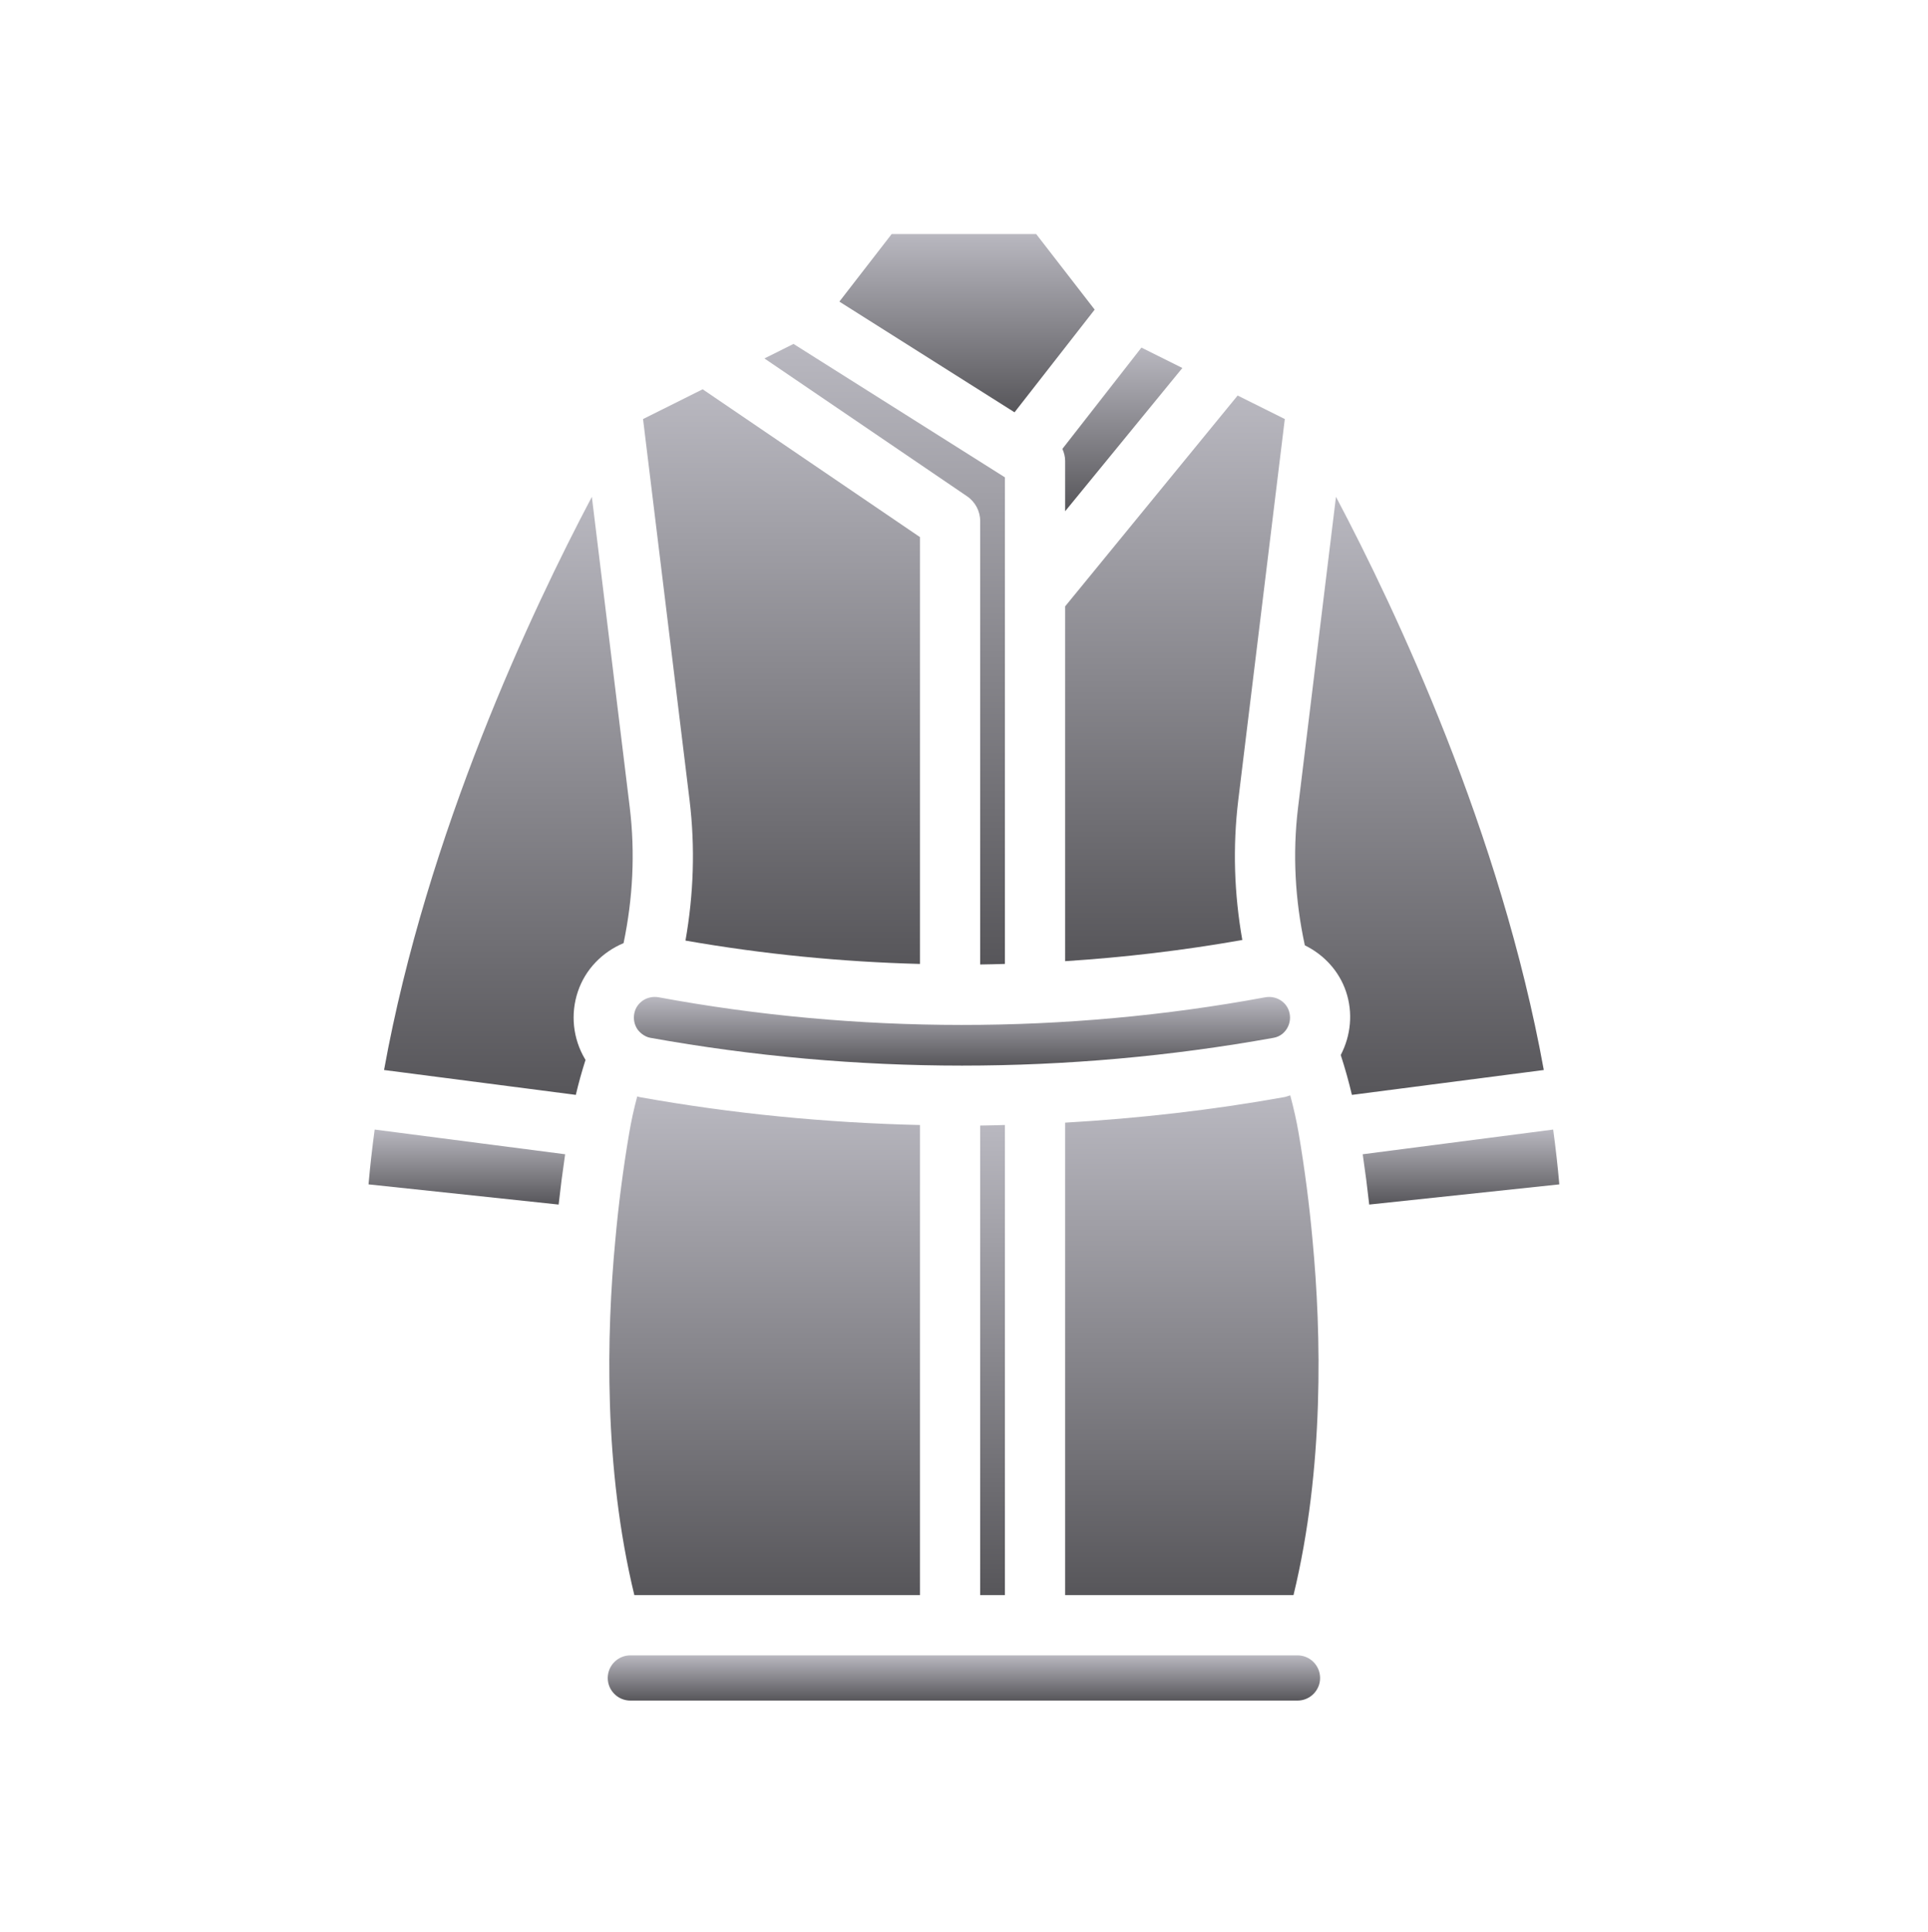 <svg width="507" height="508" viewBox="0 0 507 508" fill="none" xmlns="http://www.w3.org/2000/svg">
<path d="M257.757 137.036V253.611C259.924 253.586 262.09 253.52 264.255 253.462V125.513L208.668 90.433L201.019 94.252L254.292 130.487C256.458 131.961 257.757 134.413 257.757 137.036Z" fill="url(#paint0_linear_10025_57835)"/>
<path d="M180.258 247.326C200.682 250.901 221.282 252.926 241.915 253.467V141.228L184.776 102.361L169.098 110.189L181.338 210.458C182.831 222.784 182.403 235.14 180.258 247.326Z" fill="url(#paint1_linear_10025_57835)"/>
<path d="M96.911 311.423L146.9 316.735C147.392 312.31 147.962 307.911 148.614 303.507L98.523 297.014C97.883 301.81 97.323 306.615 96.911 311.423Z" fill="url(#paint2_linear_10025_57835)"/>
<path d="M287.862 81.412L272.486 61.548H253.48H234.474L220.725 79.309L266.788 108.415L287.862 81.412Z" fill="url(#paint3_linear_10025_57835)"/>
<path d="M163.978 247.998C166.426 236.241 167.05 224.285 165.61 212.365L155.64 130.643C139.823 160.566 112.295 218.979 100.992 281.358L151.423 287.895C152.141 284.812 153.005 281.743 153.981 278.672C153.937 278.599 153.873 278.542 153.829 278.469C150.658 273.104 149.977 266.645 151.957 260.747C153.937 254.841 158.438 250.308 163.978 247.998Z" fill="url(#paint4_linear_10025_57835)"/>
<path d="M280.098 121.194V134.43L310.923 96.762L300.161 91.398L279.377 118.028C279.813 119.018 280.098 120.08 280.098 121.194Z" fill="url(#paint5_linear_10025_57835)"/>
<path d="M170.987 272.884C225.19 282.635 280.763 282.635 334.935 272.884C336.931 272.525 337.998 271.179 338.455 270.405C339.282 269.009 339.46 267.33 338.942 265.799C338.099 263.277 335.422 261.718 332.661 262.244C280.161 271.958 225.4 271.888 173.261 262.24C172.898 262.174 172.542 262.14 172.178 262.14C169.804 262.14 167.715 263.609 166.98 265.791C166.462 267.322 166.64 269.005 167.467 270.401C168.047 271.382 169.429 272.603 170.987 272.884Z" fill="url(#paint6_linear_10025_57835)"/>
<path d="M280.098 295.196V419.428H340.149C348.263 385.995 347.472 350.62 345.169 326.229C344.318 316.788 343.096 307.324 341.518 298.06C340.952 294.733 340.194 291.378 339.293 288.021C338.768 288.159 338.274 288.383 337.735 288.48C318.676 291.906 299.381 294.09 280.098 295.196Z" fill="url(#paint7_linear_10025_57835)"/>
<path d="M167.57 288.297C166.705 291.54 165.981 294.785 165.448 298.013C163.862 307.323 162.64 316.788 161.797 326.19C159.487 350.618 158.695 385.993 166.81 419.427H241.914V295.823C217.301 295.245 192.558 292.859 168.187 288.479C167.973 288.441 167.781 288.342 167.57 288.297Z" fill="url(#paint8_linear_10025_57835)"/>
<path d="M264.255 419.428V295.818C262.088 295.871 259.921 295.943 257.757 295.964V419.428H264.255Z" fill="url(#paint9_linear_10025_57835)"/>
<path d="M408.435 297.014L358.349 303.506C358.998 307.905 359.567 312.306 360.06 316.735L410.047 311.423C409.635 306.615 409.076 301.81 408.435 297.014Z" fill="url(#paint10_linear_10025_57835)"/>
<path d="M280.098 252.739C295.691 251.734 311.241 249.906 326.685 247.165C324.549 235.054 324.134 222.755 325.614 210.469L337.86 110.186L325.458 104.005L280.098 159.435V252.739Z" fill="url(#paint11_linear_10025_57835)"/>
<path d="M341.193 435.27H165.766C162.486 435.27 159.817 437.938 159.817 441.218C159.817 444.498 162.486 447.163 165.766 447.163H341.193C344.473 447.163 347.142 444.498 347.142 441.218C347.142 437.938 344.473 435.27 341.193 435.27Z" fill="url(#paint12_linear_10025_57835)"/>
<path d="M351.318 130.633L341.341 212.376C339.876 224.51 340.553 236.661 343.129 248.574C348.107 251.019 352.128 255.281 353.965 260.751C355.821 266.279 355.251 272.267 352.572 277.418C353.703 280.908 354.685 284.397 355.507 287.899L405.967 281.358C394.664 218.969 367.133 160.552 351.318 130.633Z" fill="url(#paint13_linear_10025_57835)"/>
<defs>
<linearGradient id="paint0_linear_10025_57835" x1="232.637" y1="90.433" x2="232.637" y2="253.611" gradientUnits="userSpaceOnUse">
<stop stop-color="#B9B8C0"/>
<stop offset="1" stop-color="#57565A"/>
</linearGradient>
<linearGradient id="paint1_linear_10025_57835" x1="205.506" y1="102.361" x2="205.506" y2="253.467" gradientUnits="userSpaceOnUse">
<stop stop-color="#B9B8C0"/>
<stop offset="1" stop-color="#57565A"/>
</linearGradient>
<linearGradient id="paint2_linear_10025_57835" x1="122.762" y1="297.014" x2="122.762" y2="316.735" gradientUnits="userSpaceOnUse">
<stop stop-color="#B9B8C0"/>
<stop offset="1" stop-color="#57565A"/>
</linearGradient>
<linearGradient id="paint3_linear_10025_57835" x1="254.294" y1="61.548" x2="254.294" y2="108.415" gradientUnits="userSpaceOnUse">
<stop stop-color="#B9B8C0"/>
<stop offset="1" stop-color="#57565A"/>
</linearGradient>
<linearGradient id="paint4_linear_10025_57835" x1="133.683" y1="130.643" x2="133.683" y2="287.895" gradientUnits="userSpaceOnUse">
<stop stop-color="#B9B8C0"/>
<stop offset="1" stop-color="#57565A"/>
</linearGradient>
<linearGradient id="paint5_linear_10025_57835" x1="295.15" y1="91.398" x2="295.15" y2="134.43" gradientUnits="userSpaceOnUse">
<stop stop-color="#B9B8C0"/>
<stop offset="1" stop-color="#57565A"/>
</linearGradient>
<linearGradient id="paint6_linear_10025_57835" x1="252.961" y1="262.14" x2="252.961" y2="280.197" gradientUnits="userSpaceOnUse">
<stop stop-color="#B9B8C0"/>
<stop offset="1" stop-color="#57565A"/>
</linearGradient>
<linearGradient id="paint7_linear_10025_57835" x1="313.416" y1="288.021" x2="313.416" y2="419.428" gradientUnits="userSpaceOnUse">
<stop stop-color="#B9B8C0"/>
<stop offset="1" stop-color="#57565A"/>
</linearGradient>
<linearGradient id="paint8_linear_10025_57835" x1="201.07" y1="288.297" x2="201.07" y2="419.427" gradientUnits="userSpaceOnUse">
<stop stop-color="#B9B8C0"/>
<stop offset="1" stop-color="#57565A"/>
</linearGradient>
<linearGradient id="paint9_linear_10025_57835" x1="261.006" y1="295.818" x2="261.006" y2="419.428" gradientUnits="userSpaceOnUse">
<stop stop-color="#B9B8C0"/>
<stop offset="1" stop-color="#57565A"/>
</linearGradient>
<linearGradient id="paint10_linear_10025_57835" x1="384.198" y1="297.014" x2="384.198" y2="316.735" gradientUnits="userSpaceOnUse">
<stop stop-color="#B9B8C0"/>
<stop offset="1" stop-color="#57565A"/>
</linearGradient>
<linearGradient id="paint11_linear_10025_57835" x1="308.979" y1="104.005" x2="308.979" y2="252.739" gradientUnits="userSpaceOnUse">
<stop stop-color="#B9B8C0"/>
<stop offset="1" stop-color="#57565A"/>
</linearGradient>
<linearGradient id="paint12_linear_10025_57835" x1="253.479" y1="435.27" x2="253.479" y2="447.163" gradientUnits="userSpaceOnUse">
<stop stop-color="#B9B8C0"/>
<stop offset="1" stop-color="#57565A"/>
</linearGradient>
<linearGradient id="paint13_linear_10025_57835" x1="373.273" y1="130.633" x2="373.273" y2="287.899" gradientUnits="userSpaceOnUse">
<stop stop-color="#B9B8C0"/>
<stop offset="1" stop-color="#57565A"/>
</linearGradient>
</defs>
</svg>
